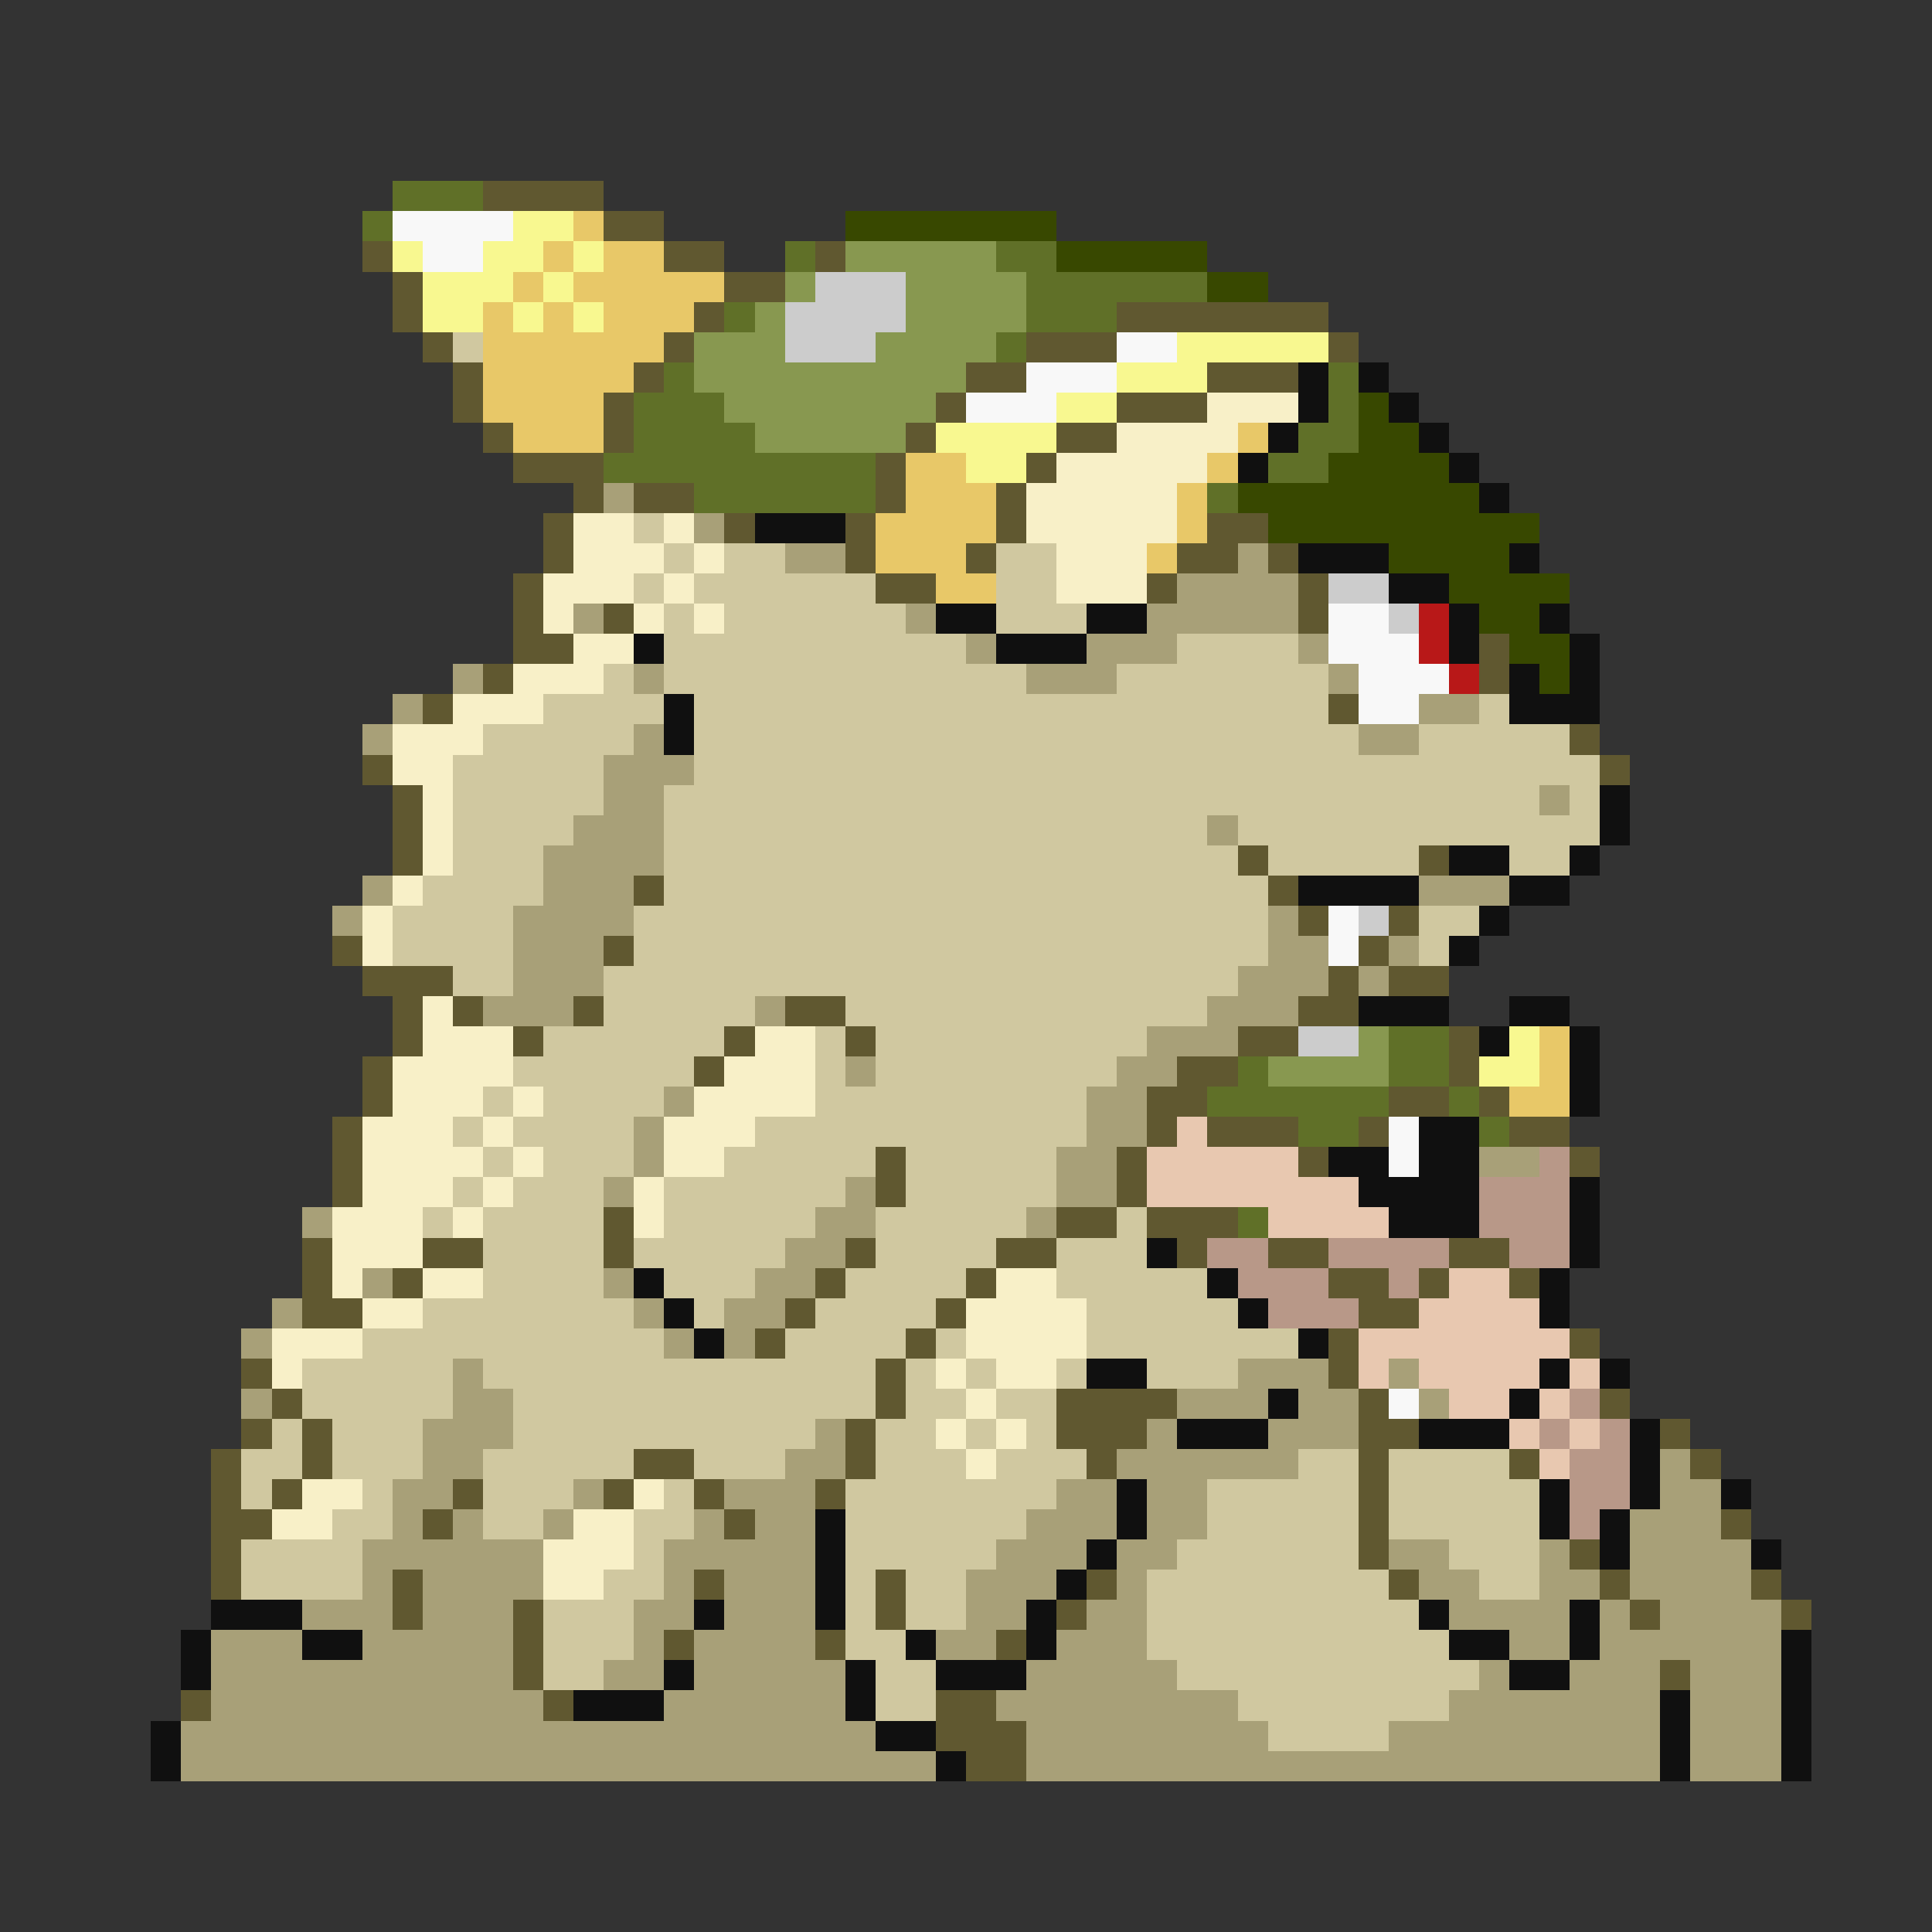 <svg xmlns="http://www.w3.org/2000/svg" viewBox="0 -0.5 64 64" shape-rendering="crispEdges">
<rect x="0" y="-0.5" width="64" height="64" fill="#333333" stroke="none"/>
<path stroke="#607028" d="M13 6h3M12 7h1M26 8h1M33 8h2M34 9h6M24 10h1M34 10h3M33 11h1M22 12h1M44 12h1M21 13h3M44 13h1M21 14h4M43 14h2M20 15h9M42 15h2M23 16h6M40 16h1M46 34h2M41 35h1M46 35h2M40 36h6M48 36h1M43 37h2M49 37h1M41 40h1" />
<path stroke="#605830" d="M16 6h4M20 7h2M12 8h1M22 8h2M27 8h1M13 9h1M24 9h2M13 10h1M23 10h1M37 10h7M14 11h1M22 11h1M34 11h3M44 11h1M15 12h1M21 12h1M32 12h2M40 12h3M15 13h1M20 13h1M31 13h1M37 13h3M16 14h1M20 14h1M30 14h1M35 14h2M17 15h3M29 15h1M34 15h1M19 16h1M21 16h2M29 16h1M33 16h1M18 17h1M24 17h1M28 17h1M33 17h1M40 17h2M18 18h1M28 18h1M32 18h1M39 18h2M42 18h1M17 19h1M29 19h2M38 19h1M43 19h1M17 20h1M20 20h1M43 20h1M17 21h2M49 21h1M16 22h1M49 22h1M14 23h1M44 23h1M52 24h1M12 25h1M53 25h1M13 26h1M13 27h1M13 28h1M41 28h1M47 28h1M21 29h1M42 29h1M43 30h1M46 30h1M11 31h1M20 31h1M45 31h1M12 32h3M44 32h1M46 32h2M13 33h1M15 33h1M19 33h1M26 33h2M43 33h2M13 34h1M17 34h1M24 34h1M28 34h1M41 34h2M48 34h1M12 35h1M23 35h1M39 35h2M48 35h1M12 36h1M38 36h2M46 36h2M49 36h1M11 37h1M38 37h1M40 37h3M45 37h1M50 37h2M11 38h1M29 38h1M37 38h1M43 38h1M52 38h1M11 39h1M29 39h1M37 39h1M20 40h1M35 40h2M38 40h3M10 41h1M14 41h2M20 41h1M28 41h1M33 41h2M39 41h1M42 41h2M48 41h2M10 42h1M13 42h1M27 42h1M32 42h1M44 42h2M47 42h1M50 42h1M10 43h2M26 43h1M31 43h1M45 43h2M25 44h1M30 44h1M44 44h1M52 44h1M8 45h1M29 45h1M44 45h1M9 46h1M29 46h1M35 46h4M45 46h1M53 46h1M8 47h1M10 47h1M28 47h1M35 47h3M45 47h2M55 47h1M7 48h1M10 48h1M21 48h2M28 48h1M36 48h1M45 48h1M50 48h1M56 48h1M7 49h1M9 49h1M15 49h1M20 49h1M23 49h1M27 49h1M45 49h1M7 50h2M14 50h1M24 50h1M45 50h1M57 50h1M7 51h1M45 51h1M52 51h1M7 52h1M13 52h1M23 52h1M29 52h1M36 52h1M46 52h1M53 52h1M58 52h1M13 53h1M17 53h1M29 53h1M35 53h1M54 53h1M59 53h1M17 54h1M22 54h1M27 54h1M33 54h1M17 55h1M55 55h1M6 56h1M18 56h1M31 56h2M31 57h3M32 58h2" />
<path stroke="#f8f8f8" d="M13 7h4M14 8h2M37 11h2M34 12h3M32 13h3M44 20h2M44 21h3M45 22h3M45 23h2M44 30h1M44 31h1M46 37h1M46 38h1M46 46h1" />
<path stroke="#f8f890" d="M17 7h2M13 8h1M16 8h2M19 8h1M14 9h3M18 9h1M14 10h2M17 10h1M19 10h1M39 11h5M37 12h3M35 13h2M31 14h4M32 15h2M50 34h1M49 35h2" />
<path stroke="#e8c868" d="M19 7h1M18 8h1M20 8h2M17 9h1M19 9h5M16 10h1M18 10h1M20 10h3M16 11h6M16 12h5M16 13h4M17 14h3M41 14h1M30 15h2M40 15h1M30 16h3M39 16h1M29 17h4M39 17h1M29 18h3M38 18h1M31 19h2M51 34h1M51 35h1M50 36h2" />
<path stroke="#384800" d="M28 7h7M35 8h5M40 9h2M45 13h1M45 14h2M44 15h4M41 16h8M42 17h9M46 18h4M48 19h4M49 20h2M50 21h2M51 22h1" />
<path stroke="#889850" d="M28 8h5M26 9h1M30 9h4M25 10h1M30 10h4M23 11h3M29 11h4M23 12h9M24 13h7M25 14h5M45 34h1M42 35h4" />
<path stroke="#cccccc" d="M27 9h3M26 10h4M26 11h3M44 19h2M46 20h1M45 30h1M43 34h2" />
<path stroke="#d0c8a0" d="M15 11h1M21 17h1M22 18h1M24 18h2M33 18h2M21 19h1M23 19h6M33 19h2M22 20h1M24 20h6M33 20h3M22 21h10M39 21h4M20 22h1M22 22h12M37 22h7M18 23h4M23 23h21M49 23h1M16 24h5M23 24h22M47 24h5M15 25h5M23 25h30M15 26h5M22 26h29M52 26h1M15 27h4M22 27h18M41 27h12M15 28h3M22 28h19M42 28h5M50 28h2M14 29h4M22 29h20M13 30h4M21 30h21M47 30h2M13 31h4M21 31h21M47 31h1M15 32h2M20 32h21M20 33h5M28 33h12M18 34h6M27 34h1M29 34h9M17 35h6M27 35h1M29 35h8M16 36h1M18 36h4M27 36h9M15 37h1M17 37h4M25 37h11M16 38h1M18 38h3M24 38h5M30 38h5M15 39h1M17 39h3M22 39h6M30 39h5M14 40h1M16 40h4M22 40h5M29 40h5M37 40h1M16 41h4M21 41h5M29 41h4M35 41h3M16 42h4M22 42h3M28 42h4M35 42h5M14 43h7M23 43h1M27 43h4M36 43h5M12 44h10M26 44h4M31 44h1M36 44h7M10 45h5M16 45h13M30 45h1M32 45h1M35 45h1M38 45h3M10 46h5M17 46h12M30 46h2M33 46h2M9 47h1M11 47h3M17 47h10M29 47h2M32 47h1M34 47h1M8 48h2M11 48h3M16 48h5M23 48h3M29 48h3M33 48h3M43 48h2M46 48h4M8 49h1M12 49h1M16 49h3M22 49h1M28 49h7M40 49h5M46 49h5M11 50h2M16 50h2M21 50h2M28 50h6M40 50h5M46 50h5M8 51h4M21 51h1M28 51h5M39 51h6M48 51h3M8 52h4M20 52h2M28 52h1M30 52h2M38 52h8M49 52h2M18 53h3M28 53h1M30 53h2M38 53h9M18 54h3M28 54h2M38 54h10M18 55h2M29 55h2M39 55h10M29 56h2M41 56h7M42 57h4" />
<path stroke="#101010" d="M43 12h1M45 12h1M43 13h1M46 13h1M42 14h1M47 14h1M41 15h1M48 15h1M49 16h1M25 17h3M43 18h3M50 18h1M46 19h2M31 20h2M36 20h2M48 20h1M51 20h1M21 21h1M33 21h3M48 21h1M52 21h1M50 22h1M52 22h1M22 23h1M50 23h3M22 24h1M53 26h1M53 27h1M48 28h2M52 28h1M43 29h4M50 29h2M49 30h1M48 31h1M45 33h3M50 33h2M49 34h1M52 34h1M52 35h1M52 36h1M47 37h2M44 38h2M47 38h2M45 39h4M52 39h1M46 40h3M52 40h1M38 41h1M52 41h1M21 42h1M40 42h1M51 42h1M22 43h1M41 43h1M51 43h1M23 44h1M43 44h1M36 45h2M51 45h1M53 45h1M42 46h1M50 46h1M39 47h3M47 47h3M54 47h1M54 48h1M37 49h1M51 49h1M54 49h1M57 49h1M27 50h1M37 50h1M51 50h1M53 50h1M27 51h1M36 51h1M53 51h1M58 51h1M27 52h1M35 52h1M7 53h3M23 53h1M27 53h1M34 53h1M47 53h1M52 53h1M6 54h1M10 54h2M30 54h1M34 54h1M48 54h2M52 54h1M59 54h1M6 55h1M22 55h1M28 55h1M31 55h3M50 55h2M59 55h1M19 56h3M28 56h1M55 56h1M59 56h1M5 57h1M29 57h2M55 57h1M59 57h1M5 58h1M31 58h1M55 58h1M59 58h1" />
<path stroke="#f8f0c8" d="M40 13h3M37 14h4M35 15h5M34 16h5M19 17h2M22 17h1M34 17h5M19 18h3M23 18h1M35 18h3M18 19h3M22 19h1M35 19h3M18 20h1M21 20h1M23 20h1M19 21h2M17 22h3M15 23h3M13 24h3M13 25h2M14 26h1M14 27h1M14 28h1M13 29h1M12 30h1M12 31h1M14 33h1M14 34h3M25 34h2M13 35h4M24 35h3M13 36h3M17 36h1M23 36h4M12 37h3M16 37h1M22 37h3M12 38h4M17 38h1M22 38h2M12 39h3M16 39h1M21 39h1M11 40h3M15 40h1M21 40h1M11 41h3M11 42h1M14 42h2M33 42h2M12 43h2M32 43h4M9 44h3M32 44h4M9 45h1M31 45h1M33 45h2M32 46h1M31 47h1M33 47h1M32 48h1M10 49h2M21 49h1M9 50h2M19 50h2M18 51h3M18 52h2" />
<path stroke="#a8a078" d="M20 16h1M23 17h1M26 18h2M41 18h1M39 19h4M19 20h1M30 20h1M38 20h5M32 21h1M36 21h3M43 21h1M15 22h1M21 22h1M34 22h3M44 22h1M13 23h1M47 23h2M12 24h1M21 24h1M45 24h2M20 25h3M20 26h2M51 26h1M19 27h3M40 27h1M18 28h4M12 29h1M18 29h3M47 29h3M11 30h1M17 30h4M42 30h1M17 31h3M42 31h2M46 31h1M17 32h3M41 32h3M45 32h1M16 33h3M25 33h1M40 33h3M38 34h3M28 35h1M37 35h2M22 36h1M36 36h2M21 37h1M36 37h2M21 38h1M35 38h2M49 38h2M20 39h1M28 39h1M35 39h2M10 40h1M27 40h2M34 40h1M26 41h2M12 42h1M20 42h1M25 42h2M9 43h1M21 43h1M24 43h2M8 44h1M22 44h1M24 44h1M15 45h1M41 45h3M46 45h1M8 46h1M15 46h2M39 46h3M43 46h2M47 46h1M14 47h3M27 47h1M38 47h1M42 47h3M14 48h2M26 48h2M37 48h6M55 48h1M13 49h2M19 49h1M24 49h3M35 49h2M38 49h2M55 49h2M13 50h1M15 50h1M18 50h1M23 50h1M25 50h2M34 50h3M38 50h2M54 50h3M12 51h6M22 51h5M33 51h3M37 51h2M46 51h2M51 51h1M54 51h4M12 52h1M14 52h4M22 52h1M24 52h3M32 52h3M37 52h1M47 52h2M51 52h2M54 52h4M10 53h3M14 53h3M21 53h2M24 53h3M32 53h2M36 53h2M48 53h4M53 53h1M55 53h4M7 54h3M12 54h5M21 54h1M23 54h4M31 54h2M35 54h3M50 54h2M53 54h6M7 55h10M20 55h2M23 55h5M34 55h5M49 55h1M52 55h3M56 55h3M7 56h11M22 56h6M33 56h8M48 56h7M56 56h3M6 57h23M34 57h8M46 57h9M56 57h3M6 58h25M34 58h21M56 58h3" />
<path stroke="#b81818" d="M47 20h1M47 21h1M48 22h1" />
<path stroke="#e8c8b0" d="M39 37h1M38 38h5M38 39h7M42 40h4M48 42h2M47 43h4M45 44h7M45 45h1M47 45h4M52 45h1M48 46h2M51 46h1M50 47h1M52 47h1M51 48h1" />
<path stroke="#b89888" d="M51 38h1M49 39h3M49 40h3M40 41h2M44 41h4M50 41h2M41 42h3M46 42h1M42 43h3M52 46h1M51 47h1M53 47h1M52 48h2M52 49h2M52 50h1" />
</svg>